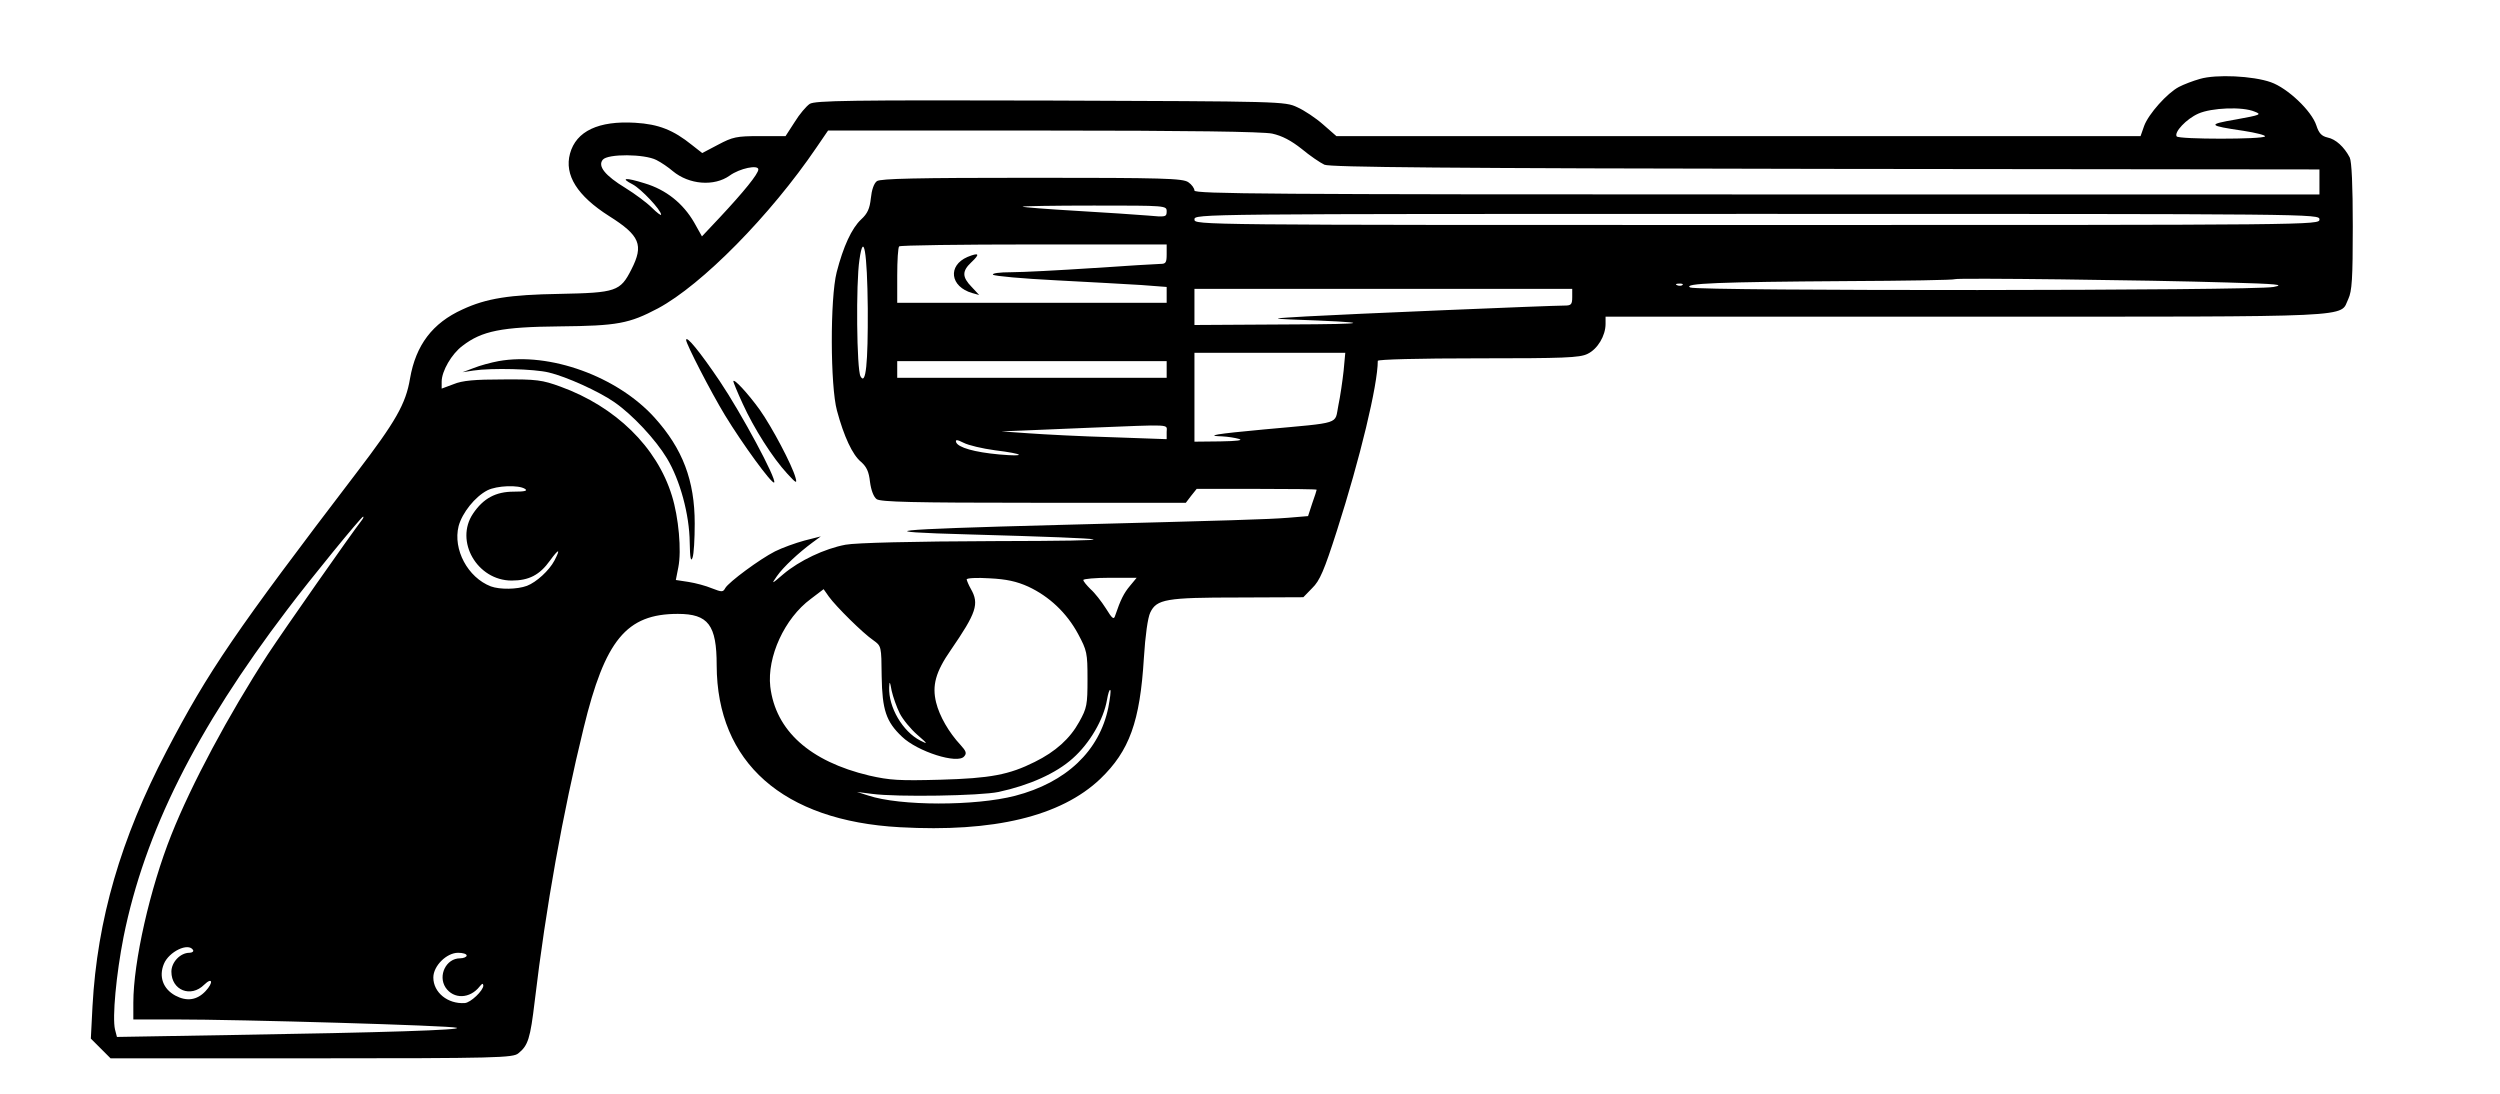 <?xml version="1.0" standalone="no"?>
<!DOCTYPE svg PUBLIC "-//W3C//DTD SVG 20010904//EN"
 "http://www.w3.org/TR/2001/REC-SVG-20010904/DTD/svg10.dtd">
<svg version="1.0" xmlns="http://www.w3.org/2000/svg"
 width="900pt" height="394pt" viewBox="0 0 900 394"
 preserveAspectRatio="xMidYMid meet">

<g transform="translate(0,394) scale(0.1,-0.1)"
fill="#000000" stroke="none">
<path d="M7920 3656 c-25 -7 -59 -20 -76 -29 -42 -22 -109 -97 -125 -140 l-13
-37 -1447 0 -1448 0 -48 42 c-26 23 -68 51 -93 62 -44 21 -58 21 -889 24 -722
2 -847 0 -866 -12 -12 -8 -37 -37 -54 -65 l-33 -51 -93 0 c-84 0 -97 -3 -150
-31 l-57 -30 -37 29 c-67 54 -120 75 -204 80 -132 8 -213 -30 -235 -111 -21
-77 26 -152 141 -225 111 -70 125 -104 80 -192 -40 -79 -55 -84 -258 -88 -181
-3 -264 -16 -350 -56 -108 -49 -168 -128 -189 -249 -15 -91 -52 -155 -191
-337 -438 -574 -534 -714 -686 -1005 -164 -314 -249 -606 -266 -917 l-6 -117
35 -35 36 -36 723 0 c671 0 726 2 745 18 35 28 43 53 59 188 40 337 101 677
176 983 77 317 154 411 339 411 110 0 140 -40 140 -185 1 -350 239 -560 659
-583 338 -19 580 39 722 174 105 101 143 206 157 436 5 80 14 145 23 163 23
48 57 54 317 54 l234 1 32 33 c27 26 43 63 89 207 83 259 147 524 147 611 0 5
146 9 361 9 308 0 366 2 394 16 36 17 65 65 65 108 l0 26 1300 0 c1436 0 1341
-4 1374 64 13 28 16 72 16 261 0 148 -4 234 -11 248 -20 38 -50 66 -80 72 -21
5 -31 15 -40 43 -17 53 -104 135 -164 156 -65 23 -197 29 -255 12z m197 -118
c26 -10 21 -12 -67 -28 -105 -18 -102 -22 27 -41 45 -7 80 -16 77 -20 -6 -11
-311 -11 -318 0 -10 15 35 63 78 82 47 21 159 26 203 7z m-3537 -79 c36 -8 68
-25 106 -55 30 -25 67 -50 82 -57 21 -9 437 -13 1805 -15 l1777 -2 0 -45 0
-45 -2025 0 c-1758 0 -2025 2 -2025 14 0 8 -10 22 -22 30 -20 14 -90 16 -563
16 -417 0 -545 -3 -558 -12 -11 -8 -19 -32 -22 -62 -4 -37 -12 -55 -35 -76
-34 -32 -64 -97 -88 -190 -24 -94 -23 -410 1 -498 25 -93 56 -160 87 -185 20
-18 28 -35 32 -72 4 -30 13 -54 24 -62 14 -10 130 -13 565 -13 l548 0 19 25
20 25 216 0 c119 0 216 -1 216 -3 0 -2 -7 -24 -16 -49 l-15 -46 -72 -6 c-78
-6 -186 -9 -832 -26 -613 -16 -682 -24 -315 -34 567 -16 592 -23 89 -24 -291
-1 -498 -6 -535 -13 -75 -14 -166 -57 -224 -106 -43 -37 -44 -37 -23 -7 23 33
78 84 128 121 l30 22 -59 -15 c-33 -9 -80 -26 -106 -39 -55 -28 -166 -110
-179 -132 -8 -15 -12 -15 -48 -1 -21 9 -59 19 -84 23 l-46 7 9 46 c12 60 1
180 -23 257 -54 176 -203 321 -401 393 -66 24 -86 27 -208 26 -101 0 -146 -4
-177 -17 l-43 -16 0 25 c0 38 36 100 75 129 70 54 141 68 350 70 208 2 250 10
354 65 158 85 404 334 571 580 l41 60 774 0 c526 0 790 -4 825 -11z m-2217
-95 c18 -9 44 -27 59 -40 59 -49 149 -56 205 -16 36 26 103 40 103 22 0 -16
-53 -81 -139 -173 l-64 -68 -28 50 c-40 69 -101 118 -178 141 -70 22 -90 20
-43 -4 30 -16 102 -92 102 -109 0 -4 -15 7 -33 25 -18 18 -61 50 -95 71 -74
45 -101 79 -82 102 18 22 150 21 193 -1z m1837 -185 c0 -20 -4 -21 -67 -15
-38 3 -153 11 -258 17 -104 6 -192 13 -194 15 -2 2 113 4 257 4 260 0 262 0
262 -21z m4150 -29 c0 -20 -7 -20 -2025 -20 -2018 0 -2025 0 -2025 20 0 20 7
20 2025 20 2018 0 2025 0 2025 -20z m-5226 -320 c1 -199 -7 -279 -26 -245 -14
23 -17 336 -4 420 15 105 28 29 30 -175z m1076 195 c0 -30 -3 -35 -22 -35 -13
0 -122 -7 -243 -15 -121 -8 -254 -15 -295 -15 -43 0 -70 -4 -65 -9 6 -5 107
-14 225 -20 118 -6 257 -14 308 -17 l92 -7 0 -28 0 -29 -485 0 -485 0 0 98 c0
54 3 102 7 105 3 4 222 7 485 7 l478 0 0 -35z m3820 -102 c180 -5 207 -8 165
-16 -68 -14 -2073 -15 -2100 -2 -30 15 109 20 559 23 215 1 392 4 394 7 5 5
690 -3 982 -12z m-1963 -9 c-3 -3 -12 -4 -19 -1 -8 3 -5 6 6 6 11 1 17 -2 13
-5z m-397 -44 c0 -26 -4 -30 -27 -30 -51 0 -789 -31 -928 -39 -123 -7 -130 -8
-60 -11 306 -11 302 -17 -12 -18 l-333 -2 0 65 0 65 680 0 680 0 0 -30z m-823
-265 c-4 -36 -12 -92 -19 -125 -14 -69 16 -60 -268 -86 -173 -16 -215 -23
-149 -25 19 -1 45 -5 59 -9 17 -5 -6 -8 -67 -9 l-93 -1 0 160 0 160 271 0 272
0 -6 -65z m-637 5 l0 -30 -485 0 -485 0 0 30 0 30 485 0 485 0 0 -30z m0 -225
l0 -26 -197 7 c-109 3 -243 10 -298 14 l-100 7 75 3 c41 2 149 6 240 10 306
12 280 14 280 -15z m-618 -66 c106 -13 117 -24 15 -15 -89 8 -148 25 -155 44
-3 10 3 10 27 -2 17 -9 68 -21 113 -27z m-1692 -139 c11 -7 -1 -10 -41 -10
-64 0 -109 -24 -146 -79 -67 -99 15 -241 139 -241 62 0 101 20 138 72 32 44
39 44 16 0 -19 -36 -65 -78 -99 -91 -35 -13 -97 -14 -130 -2 -83 32 -137 133
-116 217 13 48 59 106 104 129 34 17 112 20 135 5z m-587 -112 c-41 -53 -279
-393 -339 -484 -142 -219 -275 -468 -347 -649 -77 -193 -137 -458 -137 -605
l0 -60 148 0 c239 0 995 -22 1016 -30 23 -8 -257 -17 -811 -26 l-412 -7 -7 27
c-10 43 4 197 31 334 76 376 260 744 589 1177 82 109 267 335 273 335 3 0 1
-6 -4 -12z m2399 -240 c75 -35 138 -94 179 -170 32 -60 34 -68 34 -163 0 -92
-2 -104 -30 -154 -33 -60 -85 -107 -160 -144 -92 -46 -159 -59 -340 -64 -148
-4 -181 -2 -256 15 -214 51 -337 162 -356 320 -12 107 51 246 146 316 l46 35
19 -27 c26 -36 123 -132 160 -157 29 -21 29 -21 30 -130 2 -121 16 -163 73
-217 56 -54 201 -100 224 -71 10 11 7 19 -13 41 -42 45 -76 104 -88 153 -15
61 -2 110 53 189 92 134 103 166 72 220 -8 14 -14 29 -15 34 0 5 37 7 83 4 60
-3 97 -11 139 -30z m366 3 c-22 -26 -34 -50 -53 -106 -5 -17 -10 -14 -34 25
-16 25 -40 56 -55 69 -14 14 -26 28 -26 33 0 4 43 8 96 8 l96 0 -24 -29z
m-829 -459 c11 -22 40 -57 63 -77 38 -33 40 -36 11 -21 -63 32 -115 120 -112
192 1 24 3 21 9 -13 5 -22 18 -59 29 -81z m751 21 c-32 -156 -151 -270 -336
-318 -143 -37 -414 -37 -528 1 l-41 13 55 -7 c90 -12 389 -7 455 7 111 24 207
67 267 121 61 54 111 140 123 210 4 23 9 39 12 36 3 -2 -1 -31 -7 -63z m-3295
-873 c3 -5 -3 -10 -13 -10 -33 0 -65 -34 -65 -68 0 -67 70 -95 118 -47 30 29
34 8 5 -23 -31 -33 -68 -38 -109 -16 -44 24 -60 68 -41 114 18 44 88 78 105
50z m985 -20 c0 -5 -11 -10 -24 -10 -50 0 -80 -62 -52 -105 29 -43 88 -41 123
4 9 11 12 12 13 3 0 -18 -46 -62 -67 -63 -61 -4 -113 38 -113 92 0 42 48 89
89 89 17 0 31 -4 31 -10z"/>
<path d="M2470 2716 c0 -14 89 -187 140 -271 62 -102 169 -249 177 -242 10 11
-118 249 -196 365 -73 108 -121 166 -121 148z"/>
<path d="M1795 2640 c-27 -5 -68 -16 -90 -25 l-40 -15 39 6 c66 10 220 6 272
-7 63 -15 180 -68 236 -107 65 -45 148 -134 189 -202 47 -78 81 -202 82 -303
1 -56 4 -71 10 -55 5 13 8 68 8 123 0 155 -43 269 -145 382 -134 148 -377 236
-561 203z"/>
<path d="M2640 2567 c0 -3 15 -40 34 -81 40 -88 108 -195 160 -251 32 -35 36
-37 30 -15 -12 45 -85 183 -129 245 -41 57 -95 116 -95 102z"/>
<path d="M3483 3015 c-72 -31 -63 -107 17 -130 l25 -7 -27 29 c-35 36 -35 57
-1 89 32 30 28 36 -14 19z"/>
</g>
</svg>
